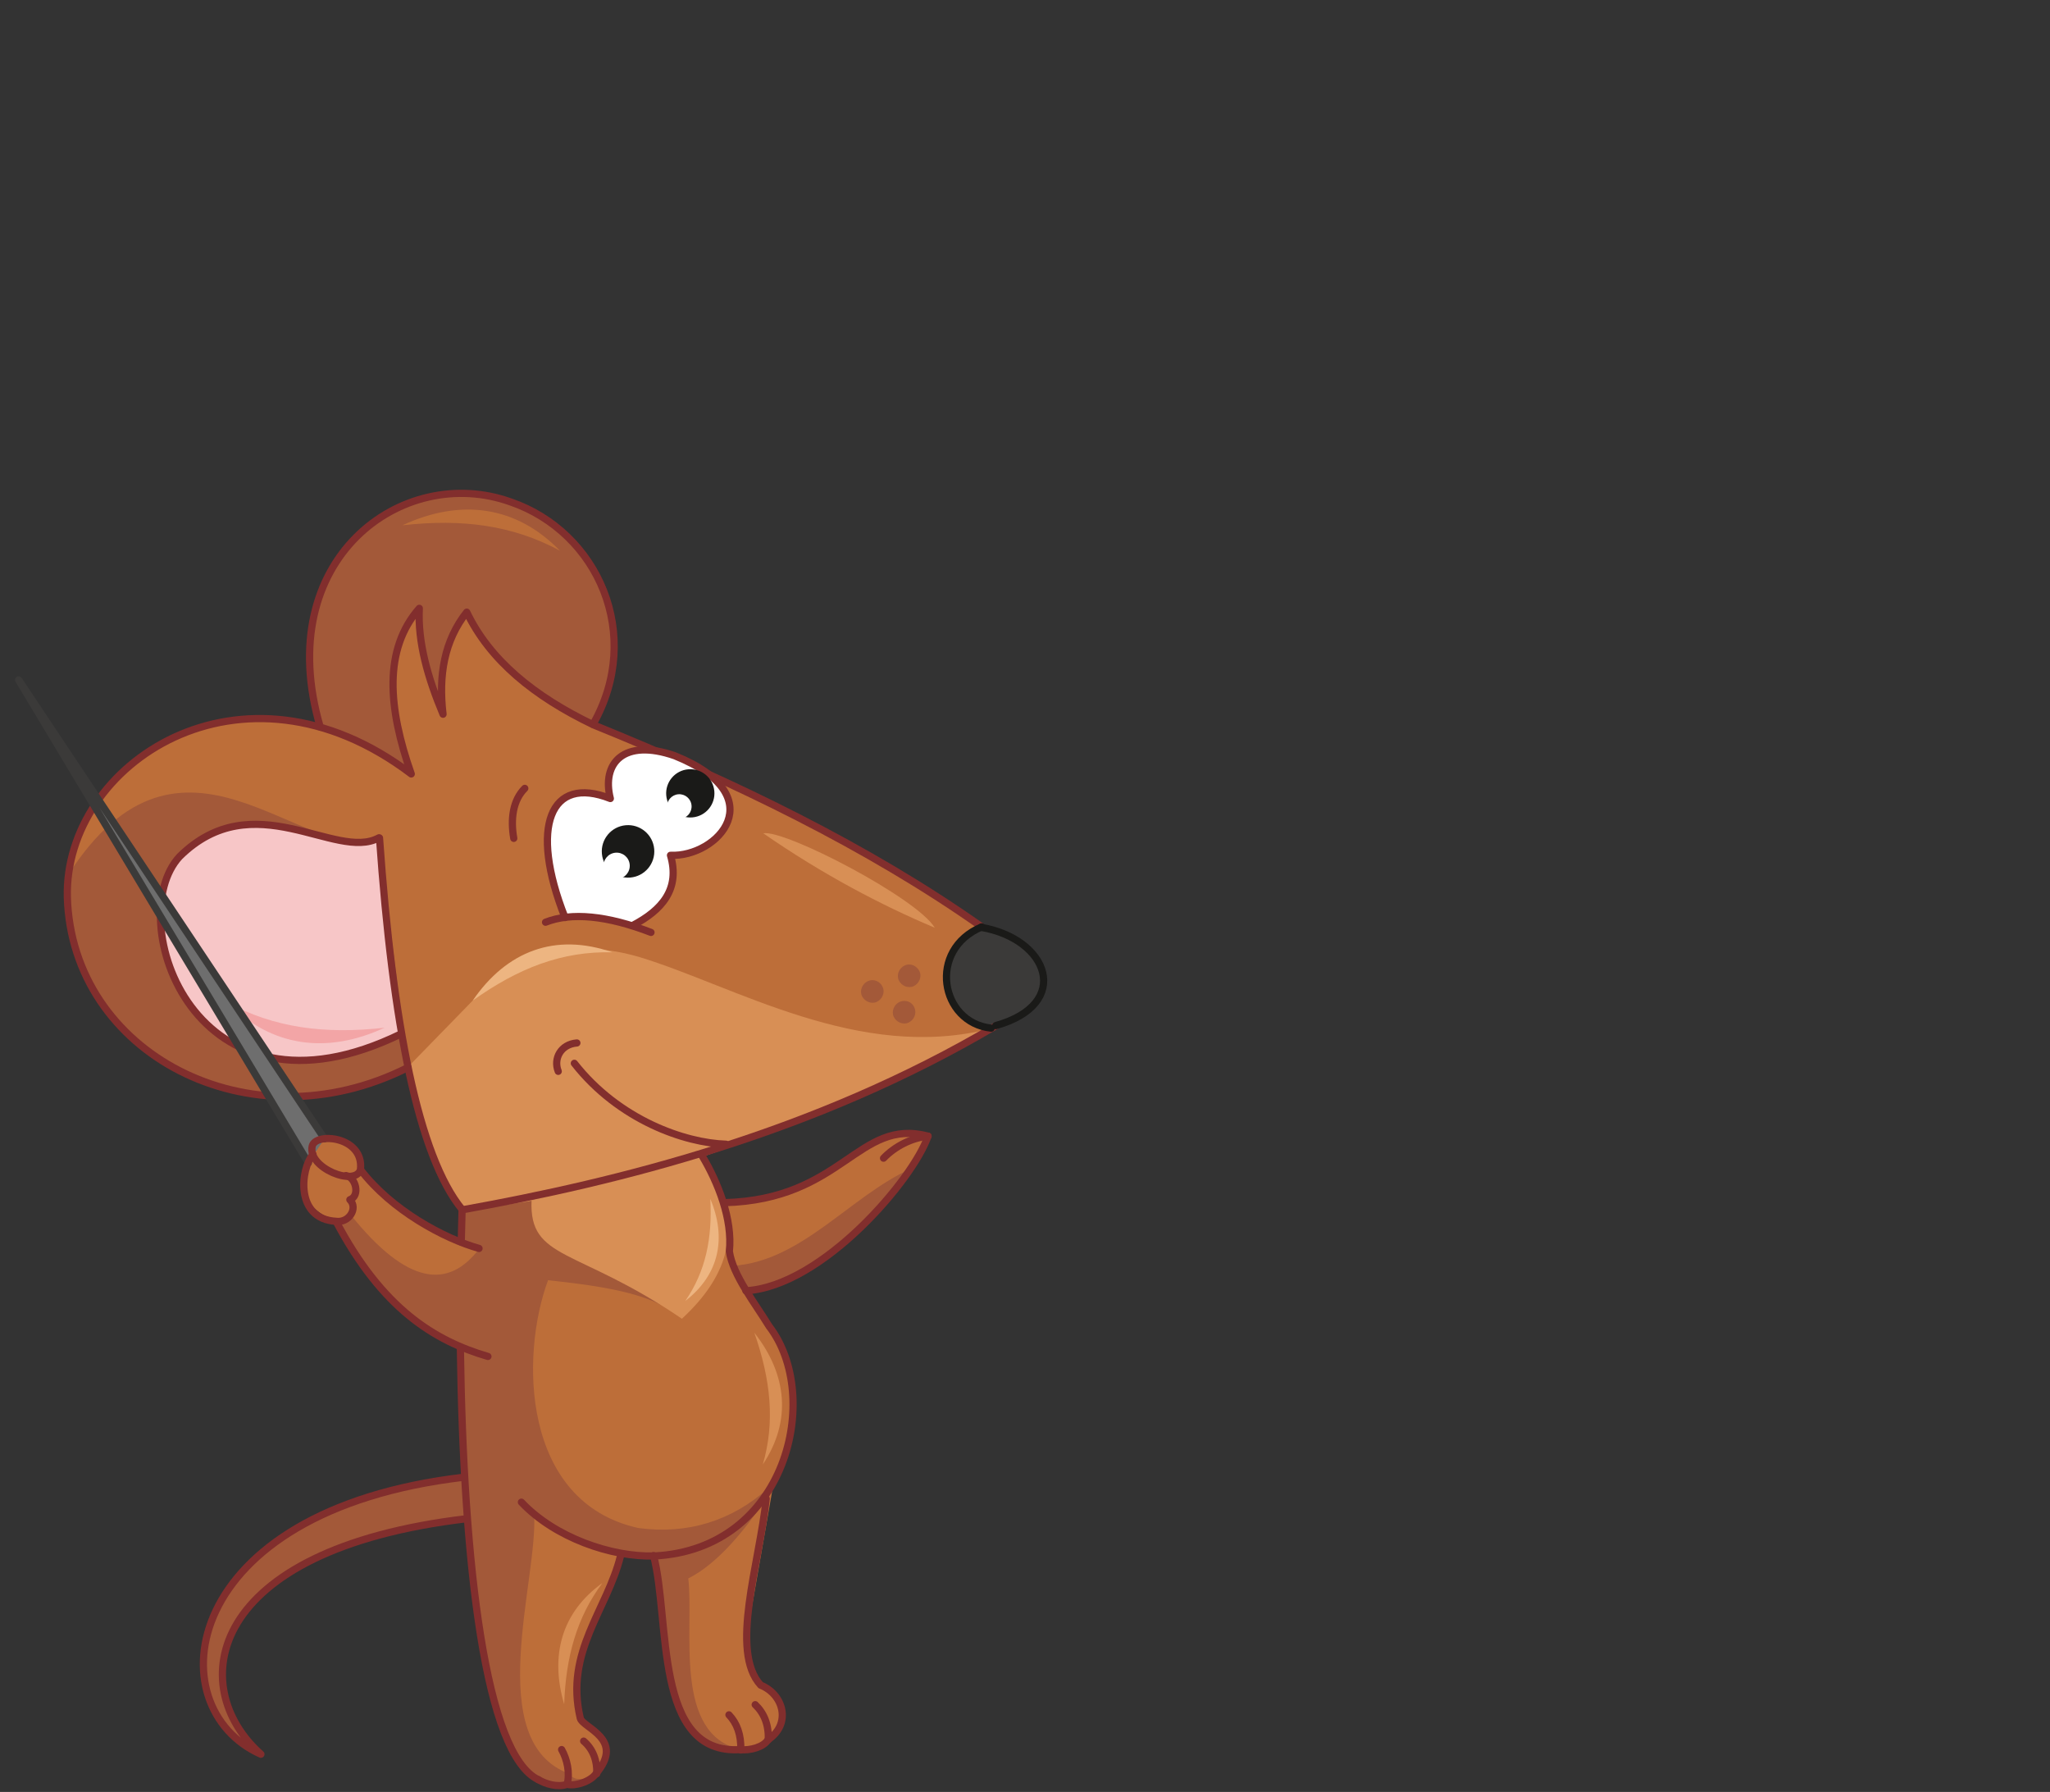 <?xml version="1.0" encoding="utf-8"?>
<!-- Generator: Adobe Illustrator 21.1.0, SVG Export Plug-In . SVG Version: 6.00 Build 0)  -->
<svg version="1.1" id="Layer_1" xmlns="http://www.w3.org/2000/svg" xmlns:xlink="http://www.w3.org/1999/xlink" x="0px" y="0px"
	 viewBox="0 0 484 423" style="enable-background:new 0 0 484 423;" xml:space="preserve">
<rect x="0" y="0" width="484" height="423" fill="#333333" stroke="none"/>
<style type="text/css">
	.st0{fill-rule:evenodd;clip-rule:evenodd;fill:#A35939;}
	.st1{fill-rule:evenodd;clip-rule:evenodd;fill:#3B3A39;}
	.st2{fill-rule:evenodd;clip-rule:evenodd;fill:#BD6E39;}
	.st3{fill-rule:evenodd;clip-rule:evenodd;fill:#D88F55;}
	.st4{fill-rule:evenodd;clip-rule:evenodd;fill:#F7C6C7;}
	.st5{fill:none;stroke:#822E2D;stroke-width:1.701;stroke-linecap:round;stroke-linejoin:round;stroke-miterlimit:22.926;}
	.st6{fill-rule:evenodd;clip-rule:evenodd;fill:#FFFFFF;}
	.st7{fill-rule:evenodd;clip-rule:evenodd;fill:#1A1A18;}
	.st8{fill-rule:evenodd;clip-rule:evenodd;fill:#EDB581;}
	.st9{fill-rule:evenodd;clip-rule:evenodd;fill:#F3A5A6;}
	.st10{fill:none;stroke:#1A1A18;stroke-width:1.701;stroke-linecap:round;stroke-linejoin:round;stroke-miterlimit:22.926;}
	.st11{fill-rule:evenodd;clip-rule:evenodd;fill:#6E6E6E;}
	.st12{fill:none;stroke:#3B3A39;stroke-width:1.701;stroke-linecap:round;stroke-linejoin:round;stroke-miterlimit:22.926;}
</style>
<path class="st0" d="M172.2,295.5l44.8-23.5c-11.3,16.1-23.3,29.5-40.6,32.6L172.2,295.5z"/>
<path class="st1" d="M233.9,242.7c17.3-2.6,17.2-20.9-2.2-23.9C218.9,224.3,221.9,241.4,233.9,242.7z"/>
<path class="st2" d="M173.1,298.8c16.2-1.1,27.6-16.4,41.9-22.9l4.1-7.7c-14.9-5.6-25.5,17.5-48.4,15.6l-56.2-7.7l-5.7,17.1
	c-9.1-3.3-17.1-8.7-23.7-17.1c1.3-7.8-12.2-9.3-11.2-3.5c-4.1,7.4-2.3,12.7,5.5,15.7l29.4,30.1l7.1,45.8l5.7,50
	c9.2,6.9,15.9,9.1,19.3,4.4c4.6-3.6,3.4-8-3.7-13.1c-5.2-15,6.3-25.5,9.5-38.3h7.8l8.2,34.6c1.4,8.6,5.5,12.3,12.3,11.1l3.5-0.4
	l3.8-2.5c4.2-4.2,3.4-8.3-2.5-12.3c-3.2-3.3-4-9-2.5-17.1l5.4-30.8c7-13.2,6-27.1-1-36.8C179.4,308.8,177.9,307.6,173.1,298.8z"/>
<path class="st0" d="M180.9,353.8c-5.1,7.4-11.4,15.3-18.4,18.8c1.4,12-3.7,36.9,12.4,40.4c-22.4-0.3-14.9-31-20.5-45.8
	C165.6,366.3,174.6,360.2,180.9,353.8z"/>
<path class="st0" d="M129.4,302.2c6.9,0.8,19.3,2,26.6,5.8l-36.1-30.7l-10.5-2.3l-0.5,18.2l4.3,1.5c-7.3,9.7-17,8.7-30.3-7.8
	l-1.6,0.7l-1.8,0.8c6.7,13.7,16.5,23.7,29.4,30.1l1.5,40.1c2.7,28.5,6.5,48.7,12,56.9c2.5,4.9,6.4,6.8,11.7,5.7l3.7-0.4l3.1-2.1
	c-1.6,1-5,2.3-6.5,0c-20.6-7.5-7.3-45.9-8.3-61.3c19.1,14.8,45.2,13.5,55.3-6.1c-8.5,7.6-18.9,11-30.7,9.4
	C123.1,354.6,122.8,319.9,129.4,302.2z"/>
<path class="st0" d="M99.9,231.3l-34.2-48.2l-42.6,5.6c-15.4,23.7-6.2,49.3,17.4,63.2c20.6,11.2,44.6,9,64.3-5.4L99.9,231.3z"/>
<path class="st2" d="M140.1,171.1c-15.1-8.1-25.7-16.8-29.9-26.6c-4.8,6.4-6,14.8-5.6,24.1c-3.3-7.2-5.5-15.2-5.6-25
	c-7.8,7.6-7.6,21.3-1.9,39.1c-32.7-25-75.8-10.9-81,23.8c27-42,55.3-1.7,73.4-8.7l6.8,54.2l125.7-3l12-6.2
	c-13.1-2.5-13.8-20-2.2-23.9c-18-11.4-36.4-22-55.4-31.8L140.1,171.1z"/>
<path class="st3" d="M150.9,225.9c-18.1-5.3-30.3,1.3-39.3,10.3L96.2,252c2.8,14.5,7.1,25.7,12.7,33.6c41.5-3.5,88.5-22.6,125-42.8
	C202.8,250.8,173.4,232.7,150.9,225.9z"/>
<path class="st3" d="M165.9,273l-18.4,4.8l-22,5.6c-0.6,14.2,10.7,11,35.5,27.9C171.9,301.2,176.6,289.2,165.9,273z"/>
<path class="st0" d="M120.6,118.6c-34.7-10-53.6,19.7-45,53.1c6.8,0.6,13.8,6.3,21.5,11.1c-6.7-16.9-6.1-29.9,1.9-39.1
	c0.1,10.4,2.4,18.3,5.6,25c-1.3-8.1,0.6-16.1,5.6-24.1c4.6,9.3,15.2,18.1,29.9,26.6C151.9,146.1,138.4,124.6,120.6,118.6z"/>
<path class="st4" d="M89.4,197.8c-17,4-38.1-16.7-50.9,11.9c-6.8,22.7,19.7,55.1,56.6,34L89.4,197.8z"/>
<path class="st0" d="M110.2,358.5l-0.6-9.8c-67.6,7.9-72.7,54.4-48,65.4C43.8,398.2,48.6,365.8,110.2,358.5z"/>
<path class="st5" d="M231.8,218.8c-26.8-18.9-58.2-34.1-91.7-47.7c-14-6.7-24.5-15.3-29.9-26.6c-5.3,6.7-6.7,14.9-5.6,24.1
	c-3.6-8.6-6-17-5.6-25c-8.5,9.7-7.4,23.5-1.9,39.1c-40.1-30.4-82-2.4-81.2,29.1c1.1,36.8,42.9,59.1,80.4,40.2"/>
<path class="st5" d="M89.4,197.8c-10.2,5.5-29.5-12.9-47,4.4C28.8,216.9,45.8,268,94.8,244"/>
<path class="st5" d="M135.6,251c10.5,13.4,26.1,18.8,35.8,19.1"/>
<path class="st5" d="M136.2,246.2c-3.8,0.3-5.6,3.7-4.4,6.7"/>
<path class="st5" d="M108.9,293.2c0.1-3.5,0.1-4.2,0.2-7.7c-10.3-12.6-16.4-43.8-19.5-87.7 M127.1,420.1
	c-12.5-5.9-17.7-50.8-18.4-101.6"/>
<path class="st5" d="M109.1,285.6c36.8-6.6,83-18,126.1-43.5"/>
<path class="st5" d="M75.6,171.6c-11.6-39.6,19.4-62.3,45-53.1c20.6,7.1,31.4,31.4,19.4,52.5"/>
<path class="st6" d="M149.2,218.6l-7.8-1.8l-8-0.2c-8.5-21.5-3.5-33.7,10.7-28.1c-2.9-7.9,3.1-14.3,15.2-10.1
	c23.8,7.1,10.1,24-1,23.5C160.6,209.8,156.4,214.8,149.2,218.6z"/>
<path class="st5" d="M133.4,216.6c-8.5-21.5-3.5-33.7,10.7-28.1c-2.1-8.3,3.1-14.3,15.2-10.1c23.6,9.5,10.1,24-1,23.5
	c2.3,7.9-1.9,12.9-9,16.6"/>
<path class="st5" d="M123.9,186.1c-2.8,2.8-3.4,7.2-2.6,11.8"/>
<ellipse transform="matrix(0.996 -8.771970e-02 8.771970e-02 0.996 -15.801 15.024)" class="st7" cx="163" cy="187.3" rx="5.7" ry="5.7"/>
<ellipse transform="matrix(0.996 -8.790290e-02 8.790290e-02 0.996 -17.094 13.818)" class="st7" cx="148.3" cy="201" rx="6.2" ry="6.2"/>
<ellipse transform="matrix(0.996 -8.810797e-02 8.810797e-02 0.996 -16.151 14.877)" class="st6" cx="160.4" cy="190.4" rx="2.9" ry="2.9"/>
<ellipse transform="matrix(0.996 -8.822269e-02 8.822269e-02 0.996 -17.465 13.638)" class="st6" cx="145.6" cy="204.4" rx="3.1" ry="3.1"/>
<path class="st0" d="M204.9,231.6c-1.3,0.6-2,2.2-1.4,3.5c0.6,1.3,2.2,2,3.5,1.4c1.3-0.6,2-2.2,1.4-3.5
	C207.8,231.6,206.2,231,204.9,231.6z M212.4,236.5c-1.3,0.6-2,2.2-1.4,3.5c0.6,1.3,2.2,2,3.5,1.4c1.3-0.6,2-2.2,1.4-3.5
	C215.4,236.5,213.8,235.9,212.4,236.5z M213.6,227.9c-1.3,0.6-2,2.2-1.4,3.5c0.6,1.3,2.2,2,3.5,1.4c1.3-0.6,2-2.2,1.4-3.5
	C216.4,227.9,214.9,227.3,213.6,227.9z"/>
<path class="st5" d="M127.1,420.1c1.7,1,4.5,1.9,6.8,1.1c1.8,0.5,5.5-0.6,6.8-2.5c7-8.2-3.1-10.8-3.7-13.1
	c-3.7-15.7,6.3-25.5,9.5-38.3"/>
<path class="st5" d="M219.1,268.2c-3.5,10.2-24.9,35.4-43,36.5"/>
<path class="st5" d="M219.1,268.2c-16.5-4.4-20.1,15-48.1,15.7"/>
<path class="st5" d="M123.1,354.6c7.9,8.4,21.3,13,31.4,12.7c31.4-1.6,39.7-37.8,27.1-54.2c-3.3-5.4-8.6-12.1-9.4-17.7
	c0.8-7.6-2.7-16.3-6.4-22.5"/>
<path class="st5" d="M109.6,348.7c-67.6,7.9-72.7,54.4-48,65.4c-17.9-15.9-13.1-48.3,48.6-55.6"/>
<path class="st5" d="M180.9,353.8c-1.6,15.3-8.7,36-1.3,44c5.3,2.1,7.4,9.1,1.7,12.9c-1,1.7-4.3,2.6-6.5,2.3
	c-20.6,1.4-16.5-30.7-20.5-45.8"/>
<path class="st5" d="M140.9,418.7c0.1-3.3-1-5.9-3.1-7.7"/>
<path class="st5" d="M174.9,413.1c0.1-3.6-0.9-6.3-2.8-8.3"/>
<path class="st5" d="M181.4,410.7c0.1-3.6-1-6.3-3.1-8.3"/>
<path class="st5" d="M133.9,421.2c0.7-2.7,0-5.9-1.3-8.2"/>
<path class="st3" d="M142.2,373.7c-6,8.1-8.6,17.3-9,28.6C129.8,390.8,132.6,380.6,142.2,373.7z"/>
<path class="st3" d="M180.1,345.7c2.9-10,1.9-19.9-2-31.1C185.9,324.5,186.9,335.5,180.1,345.7z"/>
<path class="st8" d="M161.8,307.1c4.8-7,6.4-14.7,5.9-24.1C171.6,292.3,169.8,300.9,161.8,307.1z"/>
<path class="st8" d="M144.6,224.8c-11.9-0.3-22.2,3.7-33,11.4C119.6,224.5,131.1,220.1,144.6,224.8z"/>
<path class="st2" d="M132.2,130c-11.1-6-23-7.6-37.2-6C108.8,117.6,121.9,119.4,132.2,130z"/>
<path class="st9" d="M53.6,236.6c11.1,6,23,7.6,37.2,6C77.2,248.9,64.1,247.2,53.6,236.6z"/>
<path class="st5" d="M128.8,217.7c6.1-2.4,14.5-1.6,24.9,2.4"/>
<path class="st3" d="M180.2,196.7c5.2-0.9,36.3,15.3,40.5,22.3C208.1,213.7,194.2,206.4,180.2,196.7z"/>
<path class="st10" d="M235.1,242.1c18.2-5.1,12.5-20.5-3.5-23.2"/>
<path class="st10" d="M231.8,218.8c-12.9,5.4-9.8,22.6,2.2,23.9"/>
<path class="st5" d="M219.1,268.2c-3.9,0.4-7.8,2.4-10.5,5.2"/>
<path class="st5" d="M115.2,320.2c-12.6-3.7-24.9-11.2-35.8-31.8"/>
<polygon class="st11" points="72.8,274.5 76.6,268.8 4.4,160.5 "/>
<polyline class="st12" points="76.6,268.8 4.4,160.5 72.8,274.5 "/>
<path class="st5" d="M113.1,294.7c-8.2-2.3-20.7-9-28-18.6c0.9-7.9-10.7-8.9-11.4-5.5c-1.1,5.1,10.2,9.6,11.4,5.5"/>
<path class="st5" d="M73.9,272.5c-2.9,3.3-4.4,15.3,5.5,15.8c3,0.4,5.2-3.1,3.2-5.1c2.5-0.9,1.4-5.3-0.9-5.7"/>
</svg>
